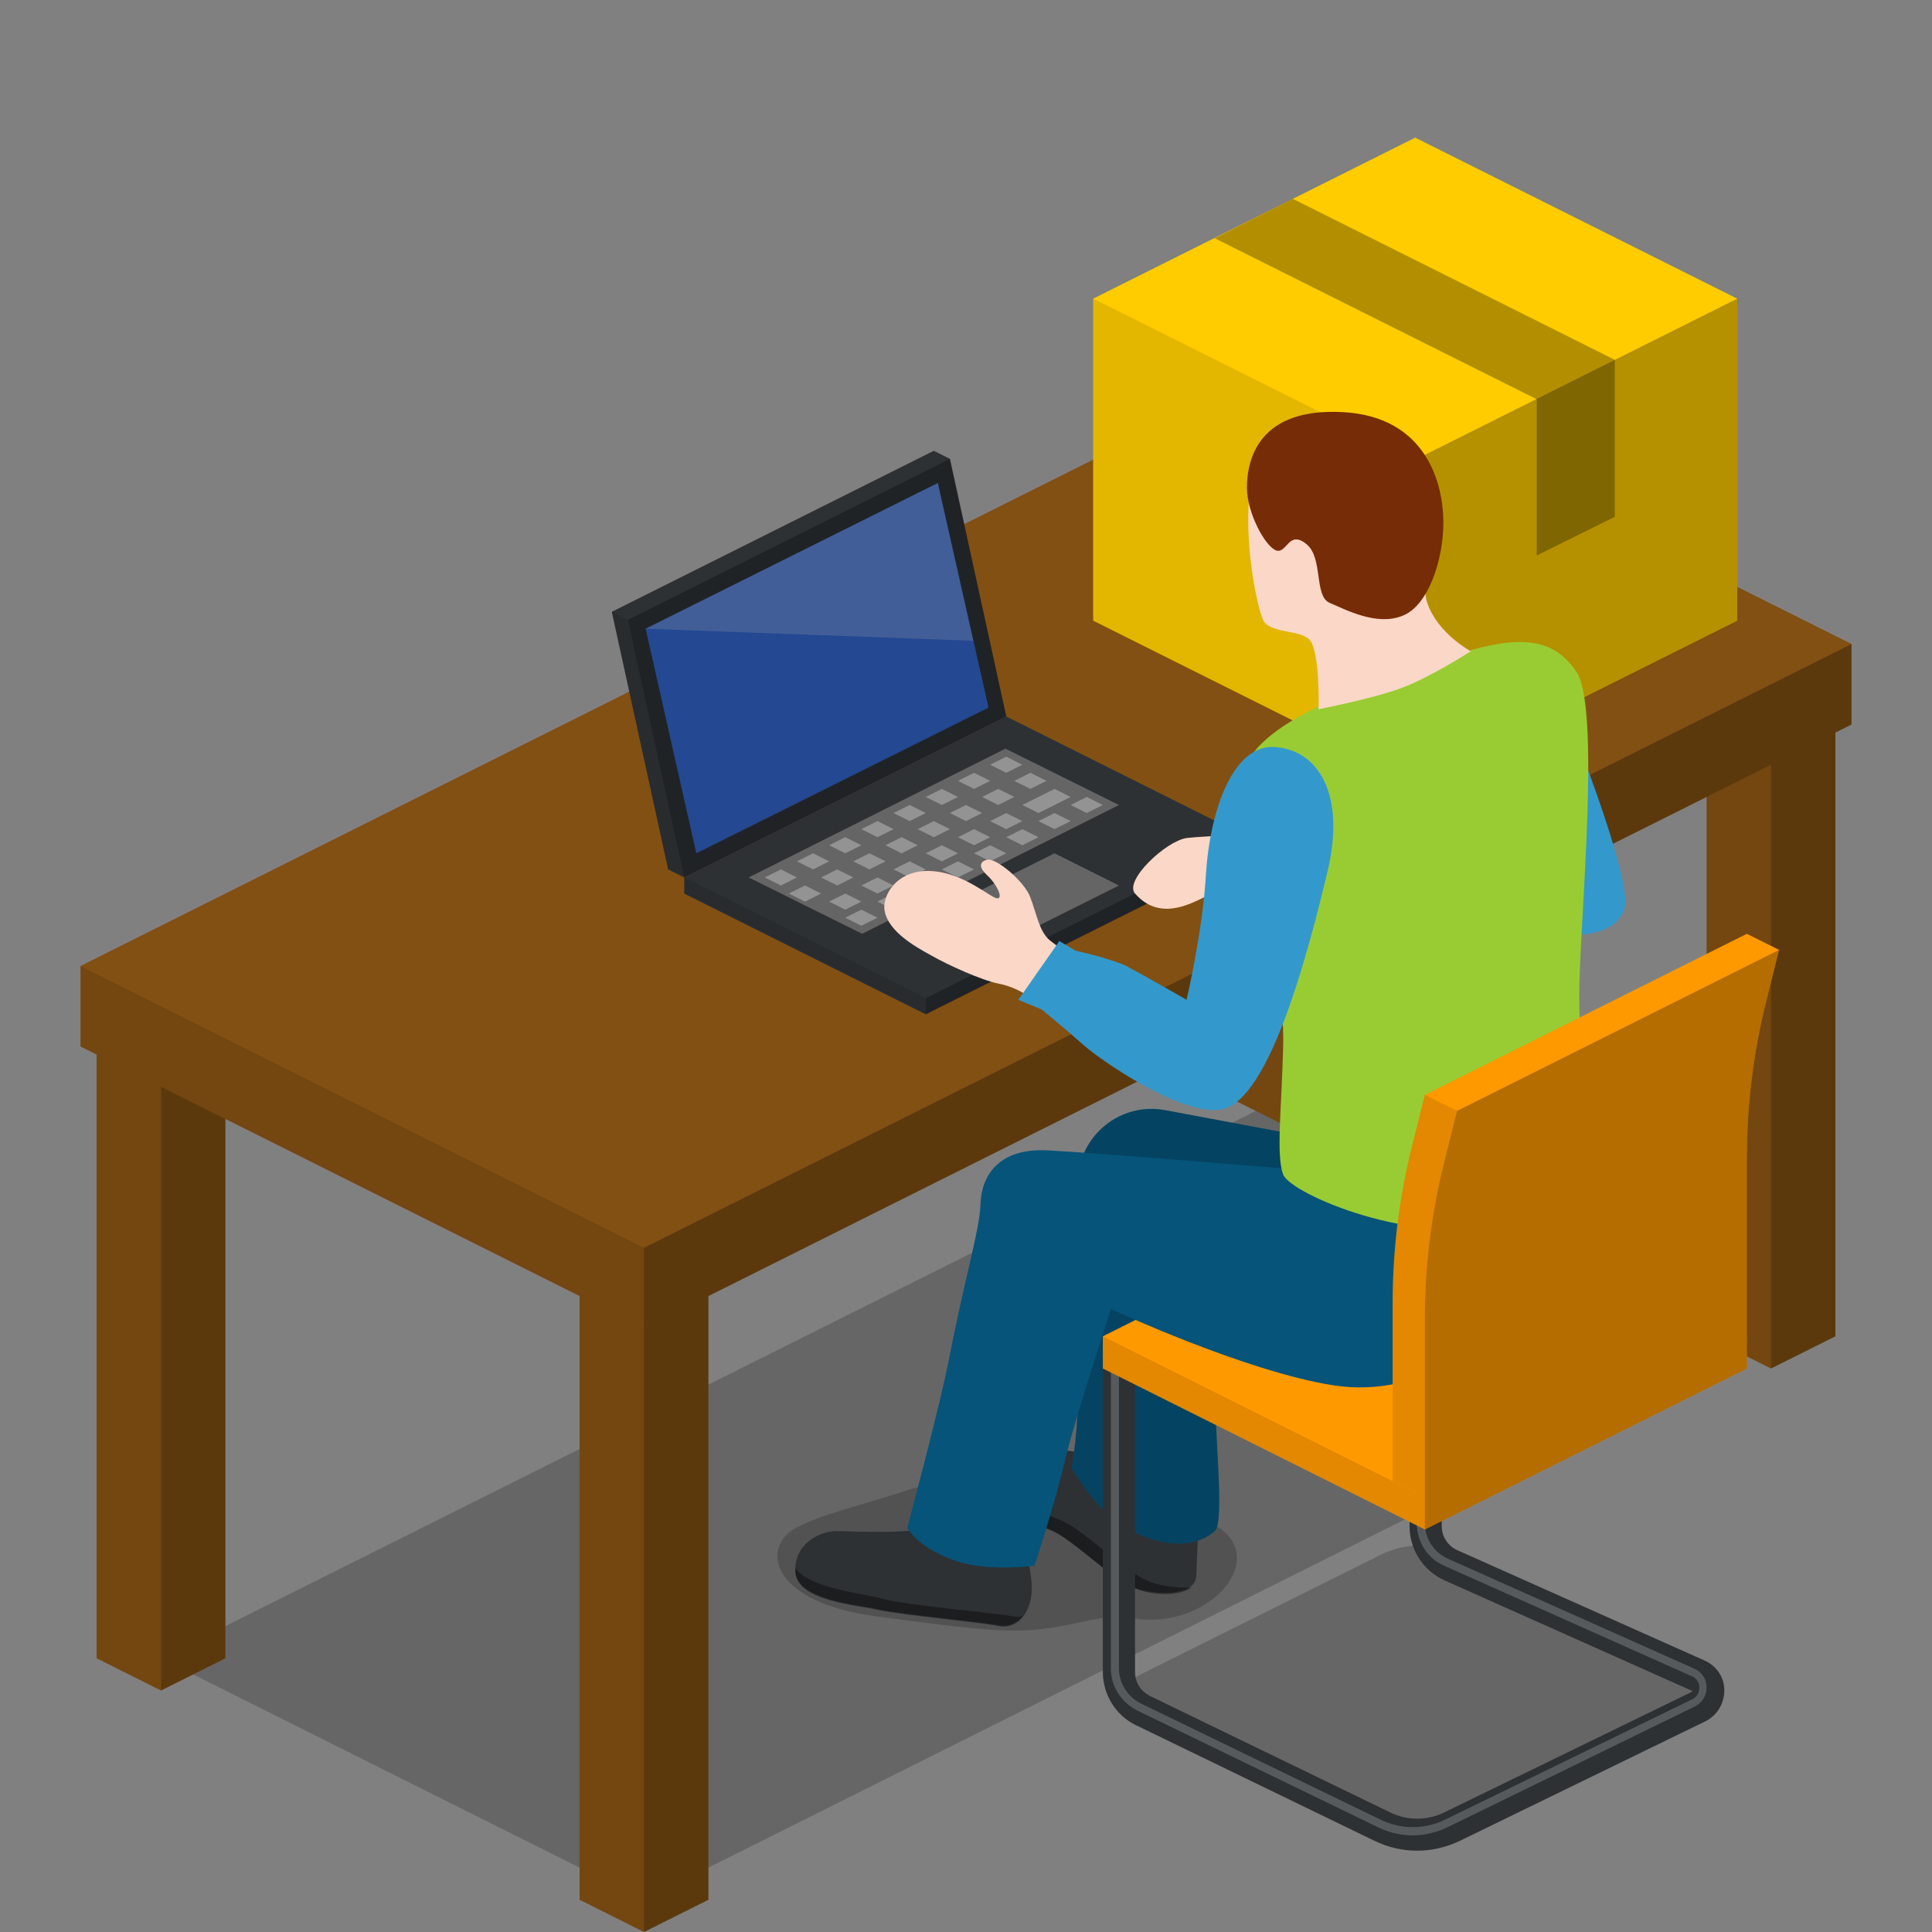 <?xml version="1.0" encoding="utf-8"?>
<!-- Generator: Adobe Illustrator 18.1.0, SVG Export Plug-In . SVG Version: 6.00 Build 0)  -->
<svg version="1.1" id="Layer_1" xmlns="http://www.w3.org/2000/svg" xmlns:xlink="http://www.w3.org/1999/xlink" x="0px" y="0px"
	 viewBox="0 0 240 240" enable-background="new 0 0 240 240" xml:space="preserve">
<rect x="0" y="0" width="240" height="240" fill="#808080" stroke="none"/>
<g>
	<polygon opacity="0.2" points="20,206 80,236 220,166 160,136 	"/>
	<g>
		<g>
			<polygon fill="#825012" points="212,85 212,166 220,170 228,166 228,85 220,81 			"/>
			<polygon opacity="0.11" points="220,170 212,166 212,85 220,89 			"/>
			<polygon opacity="0.29" points="220,170 228,166 228,85 220,89 			"/>
		</g>
	</g>
	<g>
		<g>
			<polygon fill="#825012" points="152,55 152,136 160,140 168,136 168,55 160,51 			"/>
			<polygon opacity="0.11" points="160,140 152,136 152,55 160,59 			"/>
			<polygon opacity="0.29" points="160,140 168,136 168,55 160,59 			"/>
		</g>
	</g>
	<g>
		<g>
			<polygon fill="#825012" points="72,155 72,236 80,240 88,236 88,155 80,151 			"/>
			<polygon opacity="0.11" points="80,240 72,236 72,155 80,159 			"/>
			<polygon opacity="0.29" points="80,240 88,236 88,155 80,159 			"/>
		</g>
	</g>
	<g>
		<g>
			<polygon fill="#825012" points="12,125 12,206 20,210 28,206 28,125 20,121 			"/>
			<polygon opacity="0.11" points="20,210 12,206 12,125 20,129 			"/>
			<polygon opacity="0.29" points="20,210 28,206 28,125 20,129 			"/>
		</g>
	</g>
	<polygon fill="#825012" points="10,120 10,130 80,165 230,90 230,80 160,45 	"/>
	<polygon opacity="0.11" points="80,165 10,130 10,120 80,155 	"/>
	<polygon opacity="0.29" points="80,165 230,90 230,80 80,155 	"/>
</g>
<g>
	<polygon fill="#FFCC00" points="135.8,37.1 135.8,77.1 175.8,97.1 215.8,77.1 215.8,37.1 175.8,17.1 	"/>
	<polygon opacity="0.11" points="175.8,97.1 135.8,77.1 135.8,37.1 175.8,57.1 	"/>
	<polygon opacity="0.3" points="160.6,24.7 150.9,29.6 190.9,49.6 190.9,69 200.6,64.2 200.6,44.7 	"/>
	<polygon opacity="0.29" points="175.8,97.1 215.8,77.1 215.8,37.1 175.8,57.1 	"/>
</g>
<g>
	<g>
		<g>
			<polygon fill="#2D3134" points="85,109 85,111 115,126 155,106 155,104 125,89 			"/>
			<polygon fill="#656565" points="93,109 124.9,93 139,100 107.1,116 			"/>
			<polygon fill="#656565" points="117,113 131,106 139,110 125,117 			"/>
			<polygon opacity="0.11" points="115,126 85,111 85,109 115,124 			"/>
			<polygon opacity="0.29" points="115,126 155,106 155,104 115,124 			"/>
			<g>
				<polygon opacity="0.3" fill="#FFFFFF" points="107,115 109,114 107,113 105,114 				"/>
				<polygon opacity="0.3" fill="#FFFFFF" points="111,113 113,112 111,111 109,112 				"/>
				<polygon opacity="0.3" fill="#FFFFFF" points="115,111 117,110 115,109 113,110 				"/>
				<polygon opacity="0.3" fill="#FFFFFF" points="119,109 121,108 119,107 117,108 				"/>
				<polygon opacity="0.3" fill="#FFFFFF" points="123,107 125,106 123,105 121,106 				"/>
				<polygon opacity="0.3" fill="#FFFFFF" points="127,105 129,104 127,103 125,104 				"/>
				<polygon opacity="0.3" fill="#FFFFFF" points="131,103 133,102 131,101 129,102 				"/>
				<polygon opacity="0.3" fill="#FFFFFF" points="135,101 137,100 135,99 133,100 				"/>
				<polygon opacity="0.3" fill="#FFFFFF" points="105,113 107,112 105,111 103,112 				"/>
				<polygon opacity="0.3" fill="#FFFFFF" points="109,111 111,110 109,109 107,110 				"/>
				<polygon opacity="0.3" fill="#FFFFFF" points="113,109 115,108 113,107 111,108 				"/>
				<polygon opacity="0.3" fill="#FFFFFF" points="117,107 119,106 117,105 115,106 				"/>
				<polygon opacity="0.3" fill="#FFFFFF" points="121,105 123,104 121,103 119,104 				"/>
				<polygon opacity="0.3" fill="#FFFFFF" points="125,103 127,102 125,101 123,102 				"/>
				<polygon opacity="0.3" fill="#FFFFFF" points="133,99 129,101 127,100 131,98 				"/>
				<polygon opacity="0.3" fill="#FFFFFF" points="100,112 102,111 100,110 98,111 				"/>
				<polygon opacity="0.3" fill="#FFFFFF" points="104,110 106,109 104,108 102,109 				"/>
				<polygon opacity="0.3" fill="#FFFFFF" points="108,108 110,107 108,106 106,107 				"/>
				<polygon opacity="0.3" fill="#FFFFFF" points="112,106 114,105 112,104 110,105 				"/>
				<polygon opacity="0.3" fill="#FFFFFF" points="116,104 118,103 116,102 114,103 				"/>
				<polygon opacity="0.3" fill="#FFFFFF" points="120,102 122,101 120,100 118,101 				"/>
				<polygon opacity="0.3" fill="#FFFFFF" points="124,100 126,99 124,98 122,99 				"/>
				<polygon opacity="0.3" fill="#FFFFFF" points="128,98 130,97 128,96 126,97 				"/>
				<polygon opacity="0.3" fill="#FFFFFF" points="97,110 99,109 97,108 95,109 				"/>
				<polygon opacity="0.3" fill="#FFFFFF" points="101,108 103,107 101,106 99,107 				"/>
				<polygon opacity="0.3" fill="#FFFFFF" points="105,106 107,105 105,104 103,105 				"/>
				<polygon opacity="0.3" fill="#FFFFFF" points="109,104 111,103 109,102 107,103 				"/>
				<polygon opacity="0.3" fill="#FFFFFF" points="113,102 115,101 113,100 111,101 				"/>
				<polygon opacity="0.3" fill="#FFFFFF" points="117,100 119,99 117,98 115,99 				"/>
				<polygon opacity="0.3" fill="#FFFFFF" points="121,98 123,97 121,96 119,97 				"/>
				<polygon opacity="0.3" fill="#FFFFFF" points="125,96 127,95 125,94 123,95 				"/>
			</g>
		</g>
	</g>
	<g>
		<g>
			<polygon fill="#2D3134" points="76,76 83,108 85,109 125,89 118,57 116,56 			"/>
			<polygon opacity="0.11" points="85,109 83,108 76,76 78,77 			"/>
			<polygon fill="#3366CC" points="80.2,78.1 116.5,60 122.8,87.9 86.5,106 			"/>
			<polygon opacity="0.2" fill="#FFFFFF" points="80.2,78.1 116.5,60 120.9,79.6 			"/>
			<polygon opacity="0.29" points="85,109 125,89 118,57 78,77 			"/>
		</g>
	</g>
</g>
<g>
	<path opacity="0.2" d="M141.6,213.2l29,14.5c3.7,1.9,8.1,1.9,11.8,0l29-14.5c2.1-1.1,2.1-4,0-5.1l-30.1-15c-3-1.5-6.6-1.5-9.7,0
		l-30.1,15C139.5,209.2,139.5,212.2,141.6,213.2z"/>
	<g>
		<path opacity="0.2" d="M98.4,190.1c-3.8,2.6-2.3,9,10.5,10.7c12.8,1.7,16.6,2.1,21,1.5c4.1-0.5,7.4-1.9,10.7-1.3
			c10.1,1.8,18.5-8.7,8.7-12.3c-9.8-3.7-30.8-5.5-36.2-3.7C107.8,186.8,101.1,188.3,98.4,190.1z"/>
		<path fill="#2D3134" d="M135.3,180.6c-2.7-0.4-9.7-1.8-10.2,1.8c-0.6,3.6,2.8,6.7,5.3,7.6s7.4,5.9,10.2,7.1c2.8,1.2,7.9,1.2,8-1.3
			c0.1-2.6,0.4-6.9,0-7.6c-0.4-0.7-10.2-5.8-10.2-5.8L135.3,180.6z"/>
		<path fill="#06547A" d="M133.1,182.4c0,0,3.4,5.6,6.7,7.4c3.9,2.1,8.2,2.9,11.1,0.4c1.3-1.1-0.1-12.4,0-19.6
			c0.1-5.3,1.3-11.6,1.3-11.6l12.8-17.3l-20.3-3.8c-5.5-1-10.6,3.1-10.8,8.7l-0.4,12.6c0,0,0.8,10.9,0.4,15.6
			C133.7,179.5,133.1,182.4,133.1,182.4z"/>
		<path opacity="0.2" d="M133.1,182.4c0,0,3.4,5.6,6.7,7.4c3.9,2.1,8.2,2.9,11.1,0.4c1.3-1.1-0.1-12.4,0-19.6
			c0.1-5.3,1.3-11.6,1.3-11.6l12.8-17.3l-20.3-3.8c-5.5-1-10.6,3.1-10.8,8.7l-0.4,12.6c0,0,0.8,10.9,0.4,15.6
			C133.7,179.5,133.1,182.4,133.1,182.4z"/>
		<path opacity="0.4" d="M142.4,196.3c-3-1.3-8.2-6.7-11-7.6c-2.5-0.9-5.8-3.8-5.8-7.3c-0.2,0.3-0.4,0.6-0.4,1.1
			c-0.6,3.6,2.8,6.7,5.3,7.6s7.4,5.9,10.2,7.1c2.2,1,5.7,1.2,7.3,0C146.1,197.3,143.9,197,142.4,196.3z"/>
	</g>
	<path fill="#2D3134" d="M176,229.9c-1.8,0-3.5-0.4-5.2-1.2l-29.7-14.4c-2.5-1.2-4.1-3.8-4.1-6.6V169c0-1.1,0.9-2,2-2s2,0.9,2,2
		v38.7c0,1.3,0.7,2.4,1.9,3l29.7,14.4c2.2,1.1,4.7,1.1,6.9,0l30.6-14.9c0,0,0.1,0,0.1-0.1c0-0.1,0-0.1-0.1-0.1l-30.7-13.7
		c-2.6-1.2-4.3-3.8-4.3-6.7V185c0-1.1,0.9-2,2-2s2,0.9,2,2v4.6c0,1.3,0.8,2.5,2,3l30.7,13.7c1.5,0.7,2.4,2.1,2.4,3.7
		c0,1.6-0.9,3.1-2.3,3.8l-30.6,14.9C179.6,229.5,177.8,229.9,176,229.9z"/>
	<path opacity="0.2" fill="#FFFFFF" d="M175.5,228c-1.6,0-3.1-0.4-4.5-1.1l-29.7-14.4c-2-1-3.3-3-3.3-5.2v-38.7
		c0-0.3,0.2-0.5,0.5-0.5s0.5,0.2,0.5,0.5v38.7c0,1.8,1.1,3.5,2.7,4.3l29.7,14.4c2.6,1.3,5.6,1.3,8.2,0l30.6-14.9
		c0.6-0.3,0.9-0.8,0.9-1.5c0-0.6-0.4-1.2-1-1.4l-30.7-13.7c-2.1-0.9-3.4-3-3.4-5.3v-4.6c0-0.3,0.2-0.5,0.5-0.5s0.5,0.2,0.5,0.5v4.6
		c0,1.9,1.1,3.6,2.8,4.4l30.7,13.7c0.9,0.4,1.5,1.3,1.5,2.3s-0.5,1.9-1.5,2.4L180,226.9C178.6,227.6,177,228,175.5,228z"/>
	<g>
		<g>
			<polygon fill="#FF9900" points="137,166 137,170 177,190 217,170 217,166 177,146 			"/>
			<polygon opacity="0.11" points="177,190 137,170 137,166 177,186 			"/>
		</g>
	</g>
	<g>
		<path fill="#2D3134" d="M116.2,189.4c-1.9,1.3-10.2,0.8-12.3,0.8c-2.1,0-5.3,1.6-5.1,5.1c0.2,3.6,7.7,4.1,10.3,4.7s12.3,1.5,15,2
			c2.6,0.5,4.5-2.3,4-5.9c-0.6-3.6-0.4-5.5-0.4-5.5L116.2,189.4z"/>
		<path opacity="0.4" d="M126,200.8c-3-0.5-13.6-1.4-16.4-2.2c-2.4-0.7-8.9-1.2-10.8-3.8c0,0.1,0,0.3,0,0.4
			c0.2,3.6,7.7,4.1,10.3,4.7s12.3,1.5,15,2c1.2,0.2,2.3-0.3,3-1.2C126.8,200.9,126.4,200.9,126,200.8z"/>
		<path fill="#06547A" d="M160.4,140.8l29.4-8.6c0,0,10.3,15,8.7,24.1c-1.8,10.3-13.4,9.9-13.4,9.9s-8.4,7.6-19.4,5.9
			c-11-1.7-27.7-9.5-27.7-9.5s-4.3,13.2-5.5,18c-1.5,6.5-4,13.9-4,13.9s-5.2,0.7-9.1-0.4c-5.2-1.5-6.7-4.3-6.7-4.3s4-14.9,5.2-21
			c1.9-9.9,3.8-16,3.9-19.2c0.1-3.5,2.2-7,8.3-6.7c6,0.3,29.9,2.3,29.9,2.3L160.4,140.8z"/>
	</g>
	<g>
		<path fill="#3399CC" d="M196.5,93.6c0,0,6.2,16,5.3,19.2s-5.5,4.5-13.9,2C179.6,112.4,196.5,93.6,196.5,93.6z"/>
		<path fill="#FBD7C7" d="M141,111c-1.4-1.6,3.8-6.5,6.4-6.9c2.6-0.3,10.6-0.5,10.6-0.5l0.9,5c0,0-7,1.7-9.2,2.8
			S143.9,114.3,141,111z"/>
		<path fill="#FBD7C7" d="M127.5,123.6c0,0-1.4-1-3.4-1.4c-2.1-0.4-6.3-2.3-8.4-3.5c-2.2-1.2-5.3-3-5.8-5.5c-0.4-1.9,1.5-5.2,5.7-5
			c4.2,0.2,7.5,3.4,8.3,3.4s-0.2-1.9-1.2-2.8c-1-0.9-1.2-1.7-0.1-2s4.7,2.7,5.4,4.7c0.8,2.1,1.1,4.2,2.4,5.3
			c1.1,0.9,2.2,1.5,2.2,1.5L127.5,123.6z"/>
		<path fill="#99CC33" d="M154.5,102.2c2.2,5.9,5.1,19.9,4.9,27.8c-0.2,7.9-0.9,13.5,0,15.9s16.4,9.1,27.8,6.1
			c11.3-3,10.6-6.5,10.6-7.8c0-1.2-1.8-12.5-1.6-22c0.2-9.2,2.6-34.5-0.4-38.8s-7.3-5-18-1C166.7,86.5,150.2,90.9,154.5,102.2z"/>
		<path fill="#3399CC" d="M131.6,116.9l2,1.2c0,0,4.6,1,6.5,2c1.9,1,7.3,4.1,7.3,4.1s2-8.5,2.4-15.5c0.5-8.1,3.4-16.3,8.6-15.9
			c5.4,0.4,8.8,5.9,6.5,15.5s-7.1,28.3-13.1,29.5c-4.9,1-15.2-6.2-17.1-7.9c-1.9-1.7-5.3-4.5-5.3-4.5l-2.9-1.2L131.6,116.9z"/>
		<path fill="#FBD7C7" d="M163.8,88.1c0,0,0.2-7.5-1.2-8.7c-1.3-1.2-4.9-0.7-5.7-2.4c-0.8-1.7-3.2-12.7-0.8-20s18.4-7.7,21.6,2.4
			c3.3,10.1-1.7,11.7-0.4,15.5s5.4,6,5.4,6s-5.1,3.3-8.7,4.6C170.5,86.8,163.8,88.1,163.8,88.1z"/>
		<path fill="#762C07" d="M154.9,60.6c0,3.1,2.3,7.4,3.7,7.8c1.3,0.3,1.5-2.6,3.7-0.8c2.1,1.7,0.9,6.5,2.9,7.3
			c1.9,0.8,5.8,2.9,9,1.6c3.2-1.2,5.1-6.9,5.1-11.6c0-4.8-2.1-13.1-12.4-13.7C156.4,50.6,154.9,57,154.9,60.6z"/>
	</g>
	<g>
		<path fill="#FF9900" d="M221,118l-4-2l-40,20l-1.6,6.4c-1.6,6.4-2.4,12.9-2.4,19.5V184l4,2l40-20v-22.1c0-6.6,0.8-13.1,2.4-19.5
			L221,118z"/>
		<path opacity="0.11" d="M181,138l-4-2l-1.6,6.4c-1.6,6.4-2.4,12.9-2.4,19.5V184l4,2v-22.1c0-6.6,0.8-13.1,2.4-19.5L181,138z"/>
		<path opacity="0.29" d="M181,138l-1.6,6.4c-1.6,6.4-2.4,12.9-2.4,19.5V186v4l40-20v-4v-22.1c0-6.6,0.8-13.1,2.4-19.5l1.6-6.4
			L181,138z"/>
	</g>
</g>
</svg>
